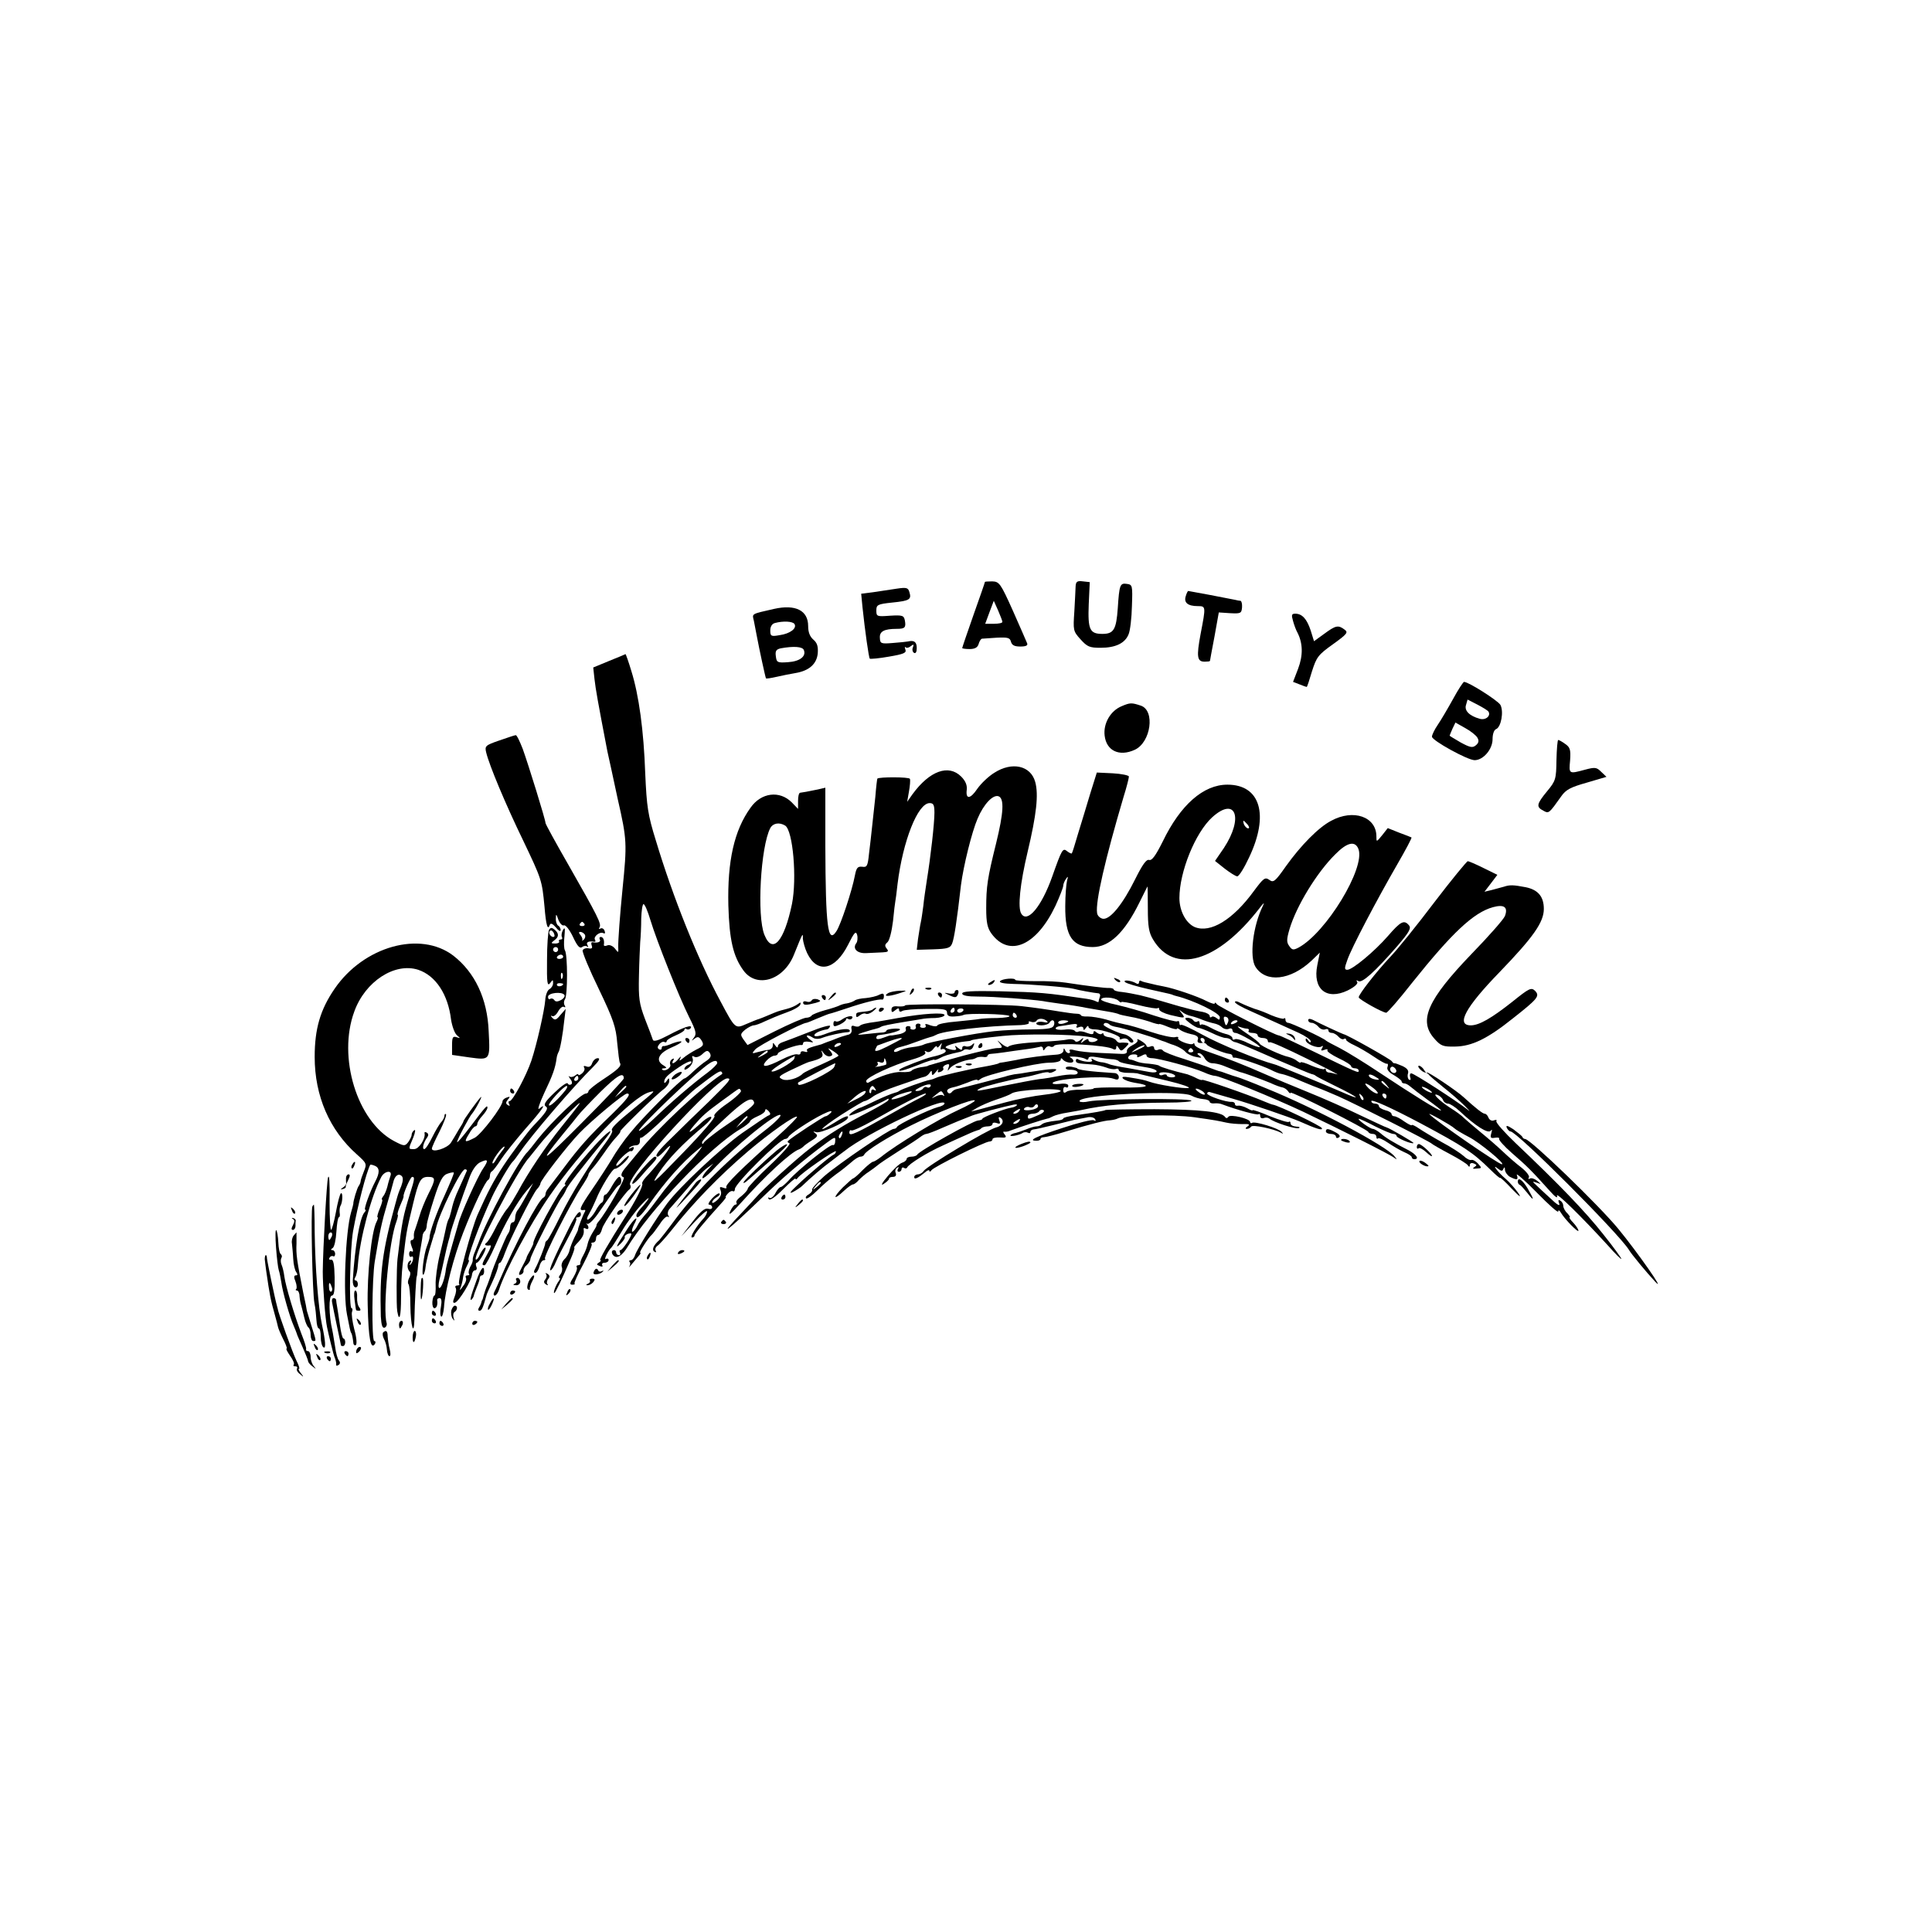 <?xml version="1.0" standalone="no"?>
<!DOCTYPE svg PUBLIC "-//W3C//DTD SVG 20010904//EN"
 "http://www.w3.org/TR/2001/REC-SVG-20010904/DTD/svg10.dtd">
<svg version="1.0" xmlns="http://www.w3.org/2000/svg"
 width="765pt" height="765pt" viewBox="0 0 765 765"
 preserveAspectRatio="xMidYMid meet">
<g transform="translate(0,765) scale(0.1,-0.1)"
fill="#000000" stroke="none">
<path d="M3900 5346 c0 -2 -20 -60 -45 -130 -25 -71 -45 -130 -45 -132 0 -2
13 -4 29 -4 21 0 32 6 36 20 3 11 9 20 13 21 4 0 30 2 59 4 43 2 52 0 56 -16
4 -14 14 -19 37 -19 22 0 31 4 27 13 -2 6 -28 64 -56 128 -49 109 -54 116 -82
117 -16 0 -29 -1 -29 -2z m69 -158 c1 -5 -15 -8 -34 -8 l-34 0 17 46 17 45 17
-38 c9 -21 17 -41 17 -45z"/>
<path d="M4259 5328 c0 -13 -3 -57 -5 -99 -5 -74 -5 -78 24 -110 27 -30 36
-34 80 -34 59 0 97 18 111 54 6 14 12 64 13 111 3 82 2 85 -20 88 -27 4 -30
-3 -36 -96 -6 -85 -16 -102 -61 -102 -50 0 -58 17 -54 117 l4 88 -27 3 c-23 3
-28 -1 -29 -20z"/>
<path d="M3550 5319 c-25 -4 -66 -10 -93 -14 l-47 -6 5 -52 c10 -95 25 -201
29 -205 3 -2 37 1 76 8 59 10 70 15 65 28 -3 9 -3 13 1 9 4 -4 13 -2 21 5 11
8 12 7 8 -5 -4 -8 -2 -18 4 -22 7 -4 11 4 11 19 0 24 -10 32 -35 26 -5 -1 -32
-4 -60 -6 -47 -4 -50 -2 -51 20 -2 26 17 36 67 36 32 0 37 5 32 33 -4 20 -9
22 -59 19 -52 -4 -54 -3 -54 21 0 22 5 25 62 31 69 7 78 12 69 41 -5 18 -11
20 -51 14z"/>
<path d="M4695 5289 c-8 -25 8 -39 48 -39 32 0 32 -1 11 -110 -17 -91 -14
-110 16 -110 11 0 20 1 21 3 0 1 8 45 18 97 l17 95 45 -3 c41 -2 45 -1 47 23
1 14 -2 25 -6 26 -4 0 -14 2 -22 4 -28 6 -182 35 -185 35 -2 0 -7 -10 -10 -21z"/>
<path d="M3065 5239 c-92 -21 -87 -18 -80 -47 3 -15 8 -40 11 -57 10 -54 35
-169 37 -171 1 -2 20 1 42 6 22 5 56 12 75 15 54 9 84 36 88 78 2 27 -2 41
-17 54 -14 12 -21 29 -21 54 0 62 -50 87 -135 68z m81 -60 c10 -17 -17 -38
-59 -44 -34 -6 -37 -4 -37 19 0 15 7 26 18 29 33 9 71 7 78 -4z m37 -103 c10
-25 -16 -45 -63 -48 -42 -3 -45 -1 -48 24 -3 21 2 27 20 31 50 9 86 7 91 -7z"/>
<path d="M5120 5191 c4 -15 12 -37 18 -47 21 -42 22 -89 2 -142 l-20 -52 26
-10 c14 -6 27 -10 28 -10 2 0 11 28 21 62 18 56 24 65 83 107 57 41 61 47 46
58 -25 19 -35 17 -81 -17 l-40 -29 -13 42 c-15 46 -34 67 -61 67 -15 0 -16 -5
-9 -29z"/>
<path d="M2412 5033 l-63 -26 5 -46 c5 -43 13 -88 51 -286 4 -16 22 -101 41
-189 37 -162 37 -176 19 -356 -10 -100 -18 -208 -17 -230 1 -24 1 -24 -13 -6
-8 10 -21 16 -29 13 -9 -4 -15 -3 -15 1 3 18 -2 32 -12 32 -5 0 -7 -4 -4 -10
6 -9 -8 -15 -29 -11 -5 1 -6 -5 -3 -13 4 -10 0 -14 -13 -11 -10 2 -20 -2 -23
-8 -2 -7 26 -75 64 -153 58 -121 68 -151 73 -214 4 -40 8 -76 11 -79 7 -12 -8
-26 -67 -65 -32 -21 -58 -42 -58 -47 0 -5 -5 -9 -10 -9 -19 0 -136 -112 -190
-180 -19 -25 -37 -47 -40 -50 -34 -30 -166 -275 -195 -360 -1 -3 -7 -18 -13
-33 -7 -15 -11 -31 -10 -35 1 -4 -3 -17 -10 -28 -6 -12 -8 -24 -5 -28 3 -3 1
-6 -6 -6 -7 0 -9 -4 -6 -10 3 -5 -1 -20 -11 -32 -14 -20 -16 -20 -9 -3 4 11 8
29 9 40 2 11 8 30 15 43 6 12 10 22 7 22 -10 0 42 142 92 250 18 40 73 133 82
140 4 3 17 21 31 41 42 62 211 259 288 335 23 23 29 34 18 34 -9 0 -18 -9 -22
-19 -4 -13 -12 -18 -22 -14 -10 4 -14 2 -10 -4 4 -6 0 -16 -8 -23 -8 -7 -15
-9 -15 -5 0 4 -6 2 -13 -4 -8 -6 -18 -7 -23 -3 -4 4 -3 0 4 -10 8 -10 9 -19 3
-22 -5 -3 -11 -1 -13 4 -2 6 -25 -10 -52 -36 -37 -35 -45 -48 -35 -55 13 -7 2
-24 -51 -79 -19 -20 -83 -105 -116 -155 -39 -59 -63 -105 -103 -195 -25 -58
-81 -267 -73 -274 3 -3 0 -6 -7 -6 -7 0 -10 -4 -7 -9 4 -5 2 -21 -4 -36 -8
-20 -7 -26 2 -23 16 6 66 88 67 111 1 9 6 17 12 17 6 0 9 7 5 15 -3 8 -2 15 2
15 4 0 15 14 24 30 9 17 14 30 9 30 -4 0 -13 -12 -20 -26 -6 -15 -14 -24 -17
-21 -13 13 166 356 211 403 5 6 23 29 40 50 35 45 172 186 160 164 -5 -8 -37
-49 -71 -91 -64 -79 -133 -182 -174 -259 -14 -25 -31 -53 -39 -63 -16 -19 -32
-46 -58 -97 -10 -19 -22 -38 -28 -42 -10 -7 -1 -12 17 -9 4 0 -1 -15 -12 -34
-22 -40 -24 -45 -11 -45 4 0 23 35 42 78 38 88 87 173 124 217 l26 30 -27 -50
c-15 -27 -31 -54 -36 -59 -4 -6 -8 -18 -8 -28 0 -10 -4 -18 -10 -18 -5 0 -10
-8 -10 -18 0 -10 -4 -22 -9 -28 -7 -8 -60 -136 -66 -159 -1 -5 -8 -23 -14 -40
-7 -16 -14 -37 -16 -45 -2 -8 -4 -16 -5 -17 -2 -2 -3 -6 -4 -10 -1 -5 -5 -14
-9 -20 -5 -8 -4 -13 2 -13 9 0 14 13 27 60 0 3 11 28 24 55 13 28 23 56 23 63
0 6 3 12 7 12 3 0 12 17 19 38 19 53 110 234 127 253 8 8 14 19 14 23 0 12
106 149 154 199 48 50 176 157 189 157 18 0 2 -21 -60 -82 -91 -87 -129 -130
-191 -213 -29 -38 -57 -75 -62 -82 -6 -7 -10 -16 -10 -22 0 -5 -4 -11 -8 -13
-19 -7 -113 -185 -174 -328 -6 -14 -14 -33 -19 -42 -6 -11 -5 -18 0 -18 5 0
13 10 17 23 22 71 123 260 199 370 126 183 326 392 395 412 28 8 28 8 -55 -60
-76 -62 -99 -85 -91 -92 3 -3 -8 -24 -25 -47 -60 -79 -136 -202 -180 -291 -24
-49 -48 -93 -52 -96 -5 -3 -9 -9 -8 -12 0 -9 -27 -77 -39 -99 -7 -12 -7 -18 0
-18 5 0 12 11 16 25 3 14 11 25 17 25 6 0 8 3 5 6 -7 6 101 218 143 282 16 24
29 46 29 51 0 4 8 16 18 27 9 10 29 37 45 60 15 22 36 50 48 62 11 12 18 22
15 22 -7 0 148 151 172 167 12 9 22 23 22 32 0 14 -2 14 -10 1 -5 -8 -10 -10
-10 -5 0 16 12 28 58 59 23 16 45 26 49 23 3 -4 -2 -9 -11 -13 -9 -3 -16 -11
-16 -17 0 -5 9 -2 19 7 11 10 17 25 14 34 -4 10 -3 13 6 8 7 -5 21 0 32 10 17
16 22 16 30 4 6 -11 3 -19 -13 -30 -13 -8 -36 -27 -52 -42 -16 -16 -32 -28
-35 -28 -12 0 -168 -156 -214 -214 -27 -32 -60 -80 -74 -105 -15 -25 -51 -81
-80 -123 -49 -72 -53 -83 -30 -79 5 1 6 -2 3 -7 -7 -11 -28 -66 -27 -70 1 -1
-6 -16 -15 -33 -8 -17 -17 -40 -19 -50 -2 -11 -11 -27 -20 -35 -9 -9 -14 -23
-10 -32 3 -8 0 -21 -6 -28 -6 -8 -8 -14 -4 -14 4 0 3 -6 -2 -12 -12 -16 -24
-48 -18 -48 4 0 29 52 66 138 10 23 16 42 13 42 -3 0 4 10 16 22 19 21 24 33
21 51 -1 5 3 6 9 2 5 -3 10 -2 10 4 0 5 -3 11 -7 14 -5 2 -3 2 4 1 6 -2 28 20
47 49 65 94 71 102 79 105 10 5 9 32 -1 32 -5 0 -17 -16 -28 -35 -10 -19 -22
-35 -26 -35 -5 0 -8 -6 -8 -14 0 -8 -3 -16 -7 -18 -5 -1 -16 -16 -25 -33 -9
-16 -22 -31 -29 -34 -7 -2 -6 6 5 25 9 16 20 40 26 54 18 46 65 123 75 122 12
-1 55 38 55 50 0 5 -11 -4 -25 -19 -13 -15 -25 -23 -25 -17 0 13 49 60 58 56
4 -2 8 2 11 9 2 8 -1 9 -10 4 -8 -5 -11 -4 -6 1 5 5 16 9 25 9 10 0 16 7 16
17 -1 10 2 16 5 13 4 -2 50 37 102 88 52 51 103 99 114 107 79 61 96 72 102
66 3 -3 4 -7 2 -9 -84 -55 -251 -211 -331 -309 -15 -18 -36 -44 -47 -57 -23
-26 -26 -38 -11 -43 8 -3 -71 -142 -100 -175 -6 -7 -9 -14 -8 -15 1 -2 -6 -14
-15 -28 -9 -14 -18 -35 -20 -45 -2 -11 -9 -31 -17 -45 -8 -14 -13 -28 -12 -32
1 -5 -3 -8 -9 -8 -5 0 -8 -4 -5 -8 3 -5 -3 -22 -13 -39 -15 -23 -16 -30 -5
-30 8 0 12 2 9 5 -2 3 13 37 35 77 21 40 36 76 33 79 -4 3 -1 6 5 6 7 0 12 7
12 15 0 8 4 15 9 15 5 0 12 11 15 24 5 22 90 144 109 157 5 4 6 12 2 18 -18
30 340 421 385 421 18 0 10 -10 -72 -91 -46 -44 -111 -107 -145 -141 -57 -54
-74 -78 -58 -78 3 0 17 12 31 28 14 15 21 19 16 9 -8 -18 -59 -81 -95 -119
-10 -11 -16 -22 -14 -25 6 -5 -28 -72 -68 -133 -67 -105 -104 -170 -98 -170 5
0 2 -4 -5 -9 -11 -7 -10 -9 3 -14 9 -4 13 -3 10 3 -3 6 1 10 9 10 9 0 16 5 16
11 0 5 -5 7 -11 4 -10 -7 9 34 22 45 3 3 22 32 42 66 20 34 55 81 78 105 38
41 36 28 -3 -15 -10 -11 -18 -23 -18 -28 0 -19 18 -4 52 45 60 86 131 166 188
212 24 20 24 20 10 0 -8 -11 -28 -34 -45 -51 -49 -50 -88 -96 -119 -139 -16
-22 -34 -45 -40 -52 -25 -28 -34 -40 -45 -62 -7 -12 -15 -20 -18 -18 -2 3 1
15 7 27 23 42 3 29 -27 -18 -44 -68 -49 -79 -26 -57 11 11 19 23 17 26 -2 4 3
9 11 13 8 3 15 3 15 0 0 -12 -35 -64 -43 -64 -4 0 -5 -4 -2 -10 3 -5 1 -10 -4
-10 -6 0 -11 5 -11 10 0 6 -4 10 -8 10 -17 0 -8 -26 9 -27 11 -1 27 13 41 35
91 151 326 397 449 471 21 12 39 27 39 31 0 4 14 13 30 20 17 7 30 17 30 23 0
7 5 6 13 -2 9 -10 9 -15 0 -18 -6 -2 -53 -34 -105 -70 -88 -63 -247 -213 -296
-278 -42 -57 -120 -182 -127 -204 -3 -11 -11 -21 -17 -21 -6 0 -8 -3 -5 -7 4
-3 3 -11 -1 -18 -6 -10 8 7 38 43 6 6 8 12 5 12 -6 0 33 60 45 70 4 3 18 22
32 42 13 21 28 35 33 30 5 -4 5 -1 1 6 -4 6 -1 19 6 26 7 8 38 43 68 78 30 36
66 73 80 83 l25 18 -24 -26 c-14 -15 -22 -29 -19 -32 2 -3 18 10 35 27 88 96
257 233 273 223 6 -3 -22 -31 -61 -61 -137 -106 -264 -231 -352 -348 -33 -45
-63 -83 -66 -86 -24 -21 -31 -39 -20 -46 7 -4 9 -3 5 4 -3 6 0 14 7 19 7 4 31
31 53 58 89 113 193 220 308 318 84 71 184 142 192 135 2 -3 -31 -36 -73 -74
-148 -132 -213 -196 -207 -205 3 -5 -3 -6 -12 -2 -14 5 -16 3 -10 -12 4 -12 0
-24 -14 -37 -11 -10 -20 -14 -20 -9 0 6 8 14 17 20 10 5 15 12 12 15 -3 3 -16
-5 -29 -19 -13 -14 -18 -25 -12 -25 7 0 12 -5 12 -11 0 -6 -8 -8 -17 -5 -13 3
-30 -12 -61 -52 l-44 -57 51 55 c28 30 51 50 51 43 0 -6 -6 -18 -12 -25 -29
-31 -58 -78 -48 -78 5 0 10 3 10 8 0 6 37 51 104 125 14 15 23 27 20 27 -3 0
1 6 8 14 7 8 16 12 21 9 4 -2 7 2 7 9 0 21 178 198 199 198 5 0 11 4 13 8 5
12 87 66 136 90 29 14 40 16 32 6 -7 -7 -16 -14 -21 -14 -7 0 -132 -82 -149
-98 -3 -3 0 -7 6 -9 6 -2 -28 -41 -76 -86 -48 -45 -88 -87 -89 -93 0 -6 -12
-19 -25 -30 -14 -10 -23 -21 -20 -26 3 -4 1 -8 -4 -8 -5 0 -14 -12 -21 -27 -8
-19 5 -8 41 32 98 109 198 202 232 214 6 2 13 7 16 10 3 4 18 15 34 25 23 14
26 20 15 28 -11 8 -10 9 3 5 16 -6 113 37 124 54 9 16 -10 10 -51 -16 -78 -48
-58 -24 25 30 47 30 89 55 93 55 5 0 21 8 35 19 15 10 56 28 92 40 36 12 72
25 80 28 8 3 21 7 29 9 8 1 18 9 22 16 7 10 9 10 9 -1 0 -11 4 -10 16 5 8 10
13 13 9 7 -4 -9 -1 -11 9 -7 9 3 14 10 11 14 -3 4 2 11 11 14 12 5 15 2 10
-11 -5 -16 -5 -16 6 -2 12 14 54 31 83 34 6 0 15 3 20 6 6 4 18 5 28 4 9 -2
17 0 17 4 0 4 6 8 13 8 6 0 30 3 52 6 22 3 60 9 85 12 25 3 51 8 58 10 6 3 12
-1 12 -8 0 -8 3 -8 9 2 5 7 13 11 19 7 6 -3 13 -2 16 3 9 14 209 3 234 -13 7
-4 12 -1 12 6 0 9 3 9 10 -2 8 -13 11 -13 27 3 14 14 15 17 3 18 -8 1 -19 1
-24 0 -5 -1 -12 3 -16 9 -4 6 -17 12 -28 13 -12 1 -22 6 -22 11 0 5 -3 6 -7 3
-3 -4 -12 -2 -20 4 -9 8 -13 8 -13 0 0 -7 -8 -8 -26 -1 -14 6 -29 8 -34 5 -5
-3 -11 -1 -14 3 -3 5 -21 8 -41 5 -19 -2 -35 0 -35 5 0 4 8 8 18 9 9 1 29 4
45 7 18 3 25 1 21 -6 -5 -7 -1 -9 9 -5 10 4 17 1 17 -6 0 -8 4 -6 10 3 5 8 10
10 10 4 0 -5 10 -10 23 -10 33 0 107 -26 101 -35 -3 -5 2 -6 11 -2 10 3 21 0
25 -8 5 -7 12 -10 17 -5 6 6 -20 29 -37 31 -20 3 -80 31 -80 37 0 10 14 10 24
1 3 -4 17 -8 29 -10 22 -3 138 -38 167 -50 8 -3 18 -7 23 -8 4 -2 9 -4 12 -5
3 -1 8 -3 13 -5 22 -6 48 -20 57 -31 6 -7 24 -16 40 -19 23 -5 26 -4 15 4 -10
7 -11 11 -3 11 7 0 17 -9 23 -20 6 -11 19 -20 30 -20 10 0 29 -4 42 -9 29 -12
61 -24 68 -26 19 -4 91 -31 120 -43 19 -9 41 -17 49 -18 8 -2 18 -9 22 -16 5
-7 9 -9 9 -5 0 9 303 -144 308 -155 2 -5 10 -8 18 -8 8 0 14 -5 14 -12 0 -6 3
-9 6 -6 3 4 21 -4 40 -17 19 -13 48 -30 64 -37 17 -7 30 -16 30 -20 0 -5 5 -8
10 -8 21 0 9 18 -22 35 -59 30 -92 50 -112 68 -11 9 -25 17 -30 17 -11 0 -65
39 -55 40 3 0 32 -13 64 -30 32 -16 65 -30 72 -30 7 0 13 -4 13 -8 0 -8 61
-34 67 -28 3 2 -95 59 -107 62 -3 0 -49 22 -102 47 -53 26 -148 68 -210 93
-62 25 -133 55 -158 66 -95 42 -162 68 -252 99 -21 7 -38 17 -38 23 0 5 -3 7
-6 3 -8 -8 -65 13 -59 23 3 4 -3 6 -13 3 -11 -2 -53 7 -95 21 -42 14 -89 28
-104 30 -15 3 -48 11 -73 19 -25 7 -57 12 -72 12 -16 -1 -28 2 -28 5 0 3 -8 6
-17 6 -10 0 -38 4 -63 8 -61 10 -96 15 -155 22 -69 8 -456 10 -461 3 -2 -4
-15 -5 -29 -4 -17 2 -25 -2 -25 -12 0 -13 3 -13 15 -3 11 9 15 9 15 1 0 -7 5
-9 13 -4 6 4 49 8 95 8 69 1 82 -1 82 -15 0 -12 8 -16 28 -15 15 1 32 3 37 6
14 8 174 4 182 -4 3 -4 -18 -7 -48 -8 -30 0 -62 -2 -72 -4 -10 -2 -51 -6 -90
-10 -40 -3 -73 -10 -75 -15 -2 -5 -13 -5 -28 0 -17 7 -23 7 -19 0 3 -6 -1 -10
-10 -10 -9 0 -14 4 -11 8 3 5 -1 9 -8 9 -8 0 -12 -6 -10 -12 3 -6 -2 -12 -10
-12 -8 0 -13 3 -11 7 2 4 -2 7 -9 7 -8 0 -12 -6 -9 -13 3 -7 -8 -15 -26 -19
-17 -3 -32 -6 -33 -5 -2 1 -15 -3 -30 -9 -18 -7 -28 -7 -28 -1 0 6 3 10 8 11
65 7 117 28 64 26 -18 -1 -32 -4 -32 -8 0 -3 -6 -6 -12 -7 -7 0 -35 -3 -63 -6
-43 -5 -46 -4 -20 5 17 5 38 12 48 14 9 2 21 6 25 9 9 5 29 9 107 22 22 3 47
8 55 9 8 2 32 4 53 4 20 1 37 6 37 12 0 11 -87 6 -184 -12 -34 -6 -72 -13 -86
-15 -41 -5 -59 -10 -66 -16 -3 -4 -13 -4 -21 -1 -10 4 -14 0 -11 -13 2 -12 -4
-20 -17 -22 -11 -3 -31 -9 -45 -15 -14 -6 -28 -11 -32 -12 -5 -2 -10 -4 -13
-5 -3 -1 -8 -3 -12 -5 -52 -14 -62 -18 -57 -26 3 -5 -2 -6 -10 -3 -9 3 -16 1
-16 -5 0 -6 -6 -8 -12 -6 -7 3 -35 -6 -62 -20 -62 -32 -87 -34 -61 -5 10 11
24 20 32 20 7 0 13 4 13 8 0 9 78 37 93 34 4 -1 7 2 7 7 0 6 10 8 23 6 21 -4
21 -4 3 10 -21 16 -10 21 13 6 9 -6 24 -6 38 0 24 9 78 21 100 22 7 0 10 4 7
8 -6 10 -56 1 -101 -17 -18 -7 -35 -9 -38 -5 -4 8 22 21 49 25 5 0 11 6 13 13
2 6 -35 -4 -84 -24 -48 -19 -96 -37 -105 -40 -10 -3 -18 -10 -18 -17 0 -6 -5
-4 -10 4 -9 13 -10 13 -10 0 0 -9 -8 -16 -17 -17 -10 -1 -29 -5 -43 -9 -23 -7
-24 -6 -10 10 11 15 187 106 203 106 3 0 22 8 43 17 22 9 44 18 49 19 6 1 37
11 70 22 65 22 125 37 138 34 4 -1 7 5 7 13 0 12 -4 13 -19 6 -10 -6 -34 -11
-52 -13 -19 -1 -39 -5 -45 -10 -6 -4 -19 -9 -30 -11 -10 -1 -23 -5 -29 -8 -5
-3 -31 -12 -58 -19 -26 -7 -50 -17 -53 -21 -3 -5 -13 -9 -22 -9 -9 0 -65 -24
-125 -54 l-107 -54 -16 22 c-13 19 -13 22 7 39 12 9 27 17 34 17 6 0 26 7 44
16 17 8 55 24 83 34 29 10 54 24 57 32 3 10 1 10 -10 2 -8 -6 -27 -15 -44 -19
-38 -10 -34 -9 -70 -24 -16 -7 -34 -14 -40 -16 -5 -1 -27 -10 -48 -19 -46 -20
-45 -22 -104 89 -90 167 -188 411 -256 637 -32 103 -36 133 -42 265 -6 171
-25 310 -55 406 -11 37 -22 67 -23 67 -1 -1 -30 -13 -65 -27z m163 -1025 c25
-83 114 -306 154 -386 27 -54 30 -66 19 -80 -11 -15 -11 -15 2 -5 13 10 18 8
28 -7 10 -17 8 -22 -21 -36 -17 -9 -41 -24 -51 -33 -16 -13 -18 -13 -12 -1 4
9 2 8 -7 -2 -16 -20 -32 -25 -21 -6 5 7 3 8 -5 4 -7 -5 -10 -14 -7 -21 5 -13
-22 -30 -32 -20 -3 3 1 5 9 5 10 1 9 3 -3 11 -34 19 -21 48 28 70 26 11 45 22
42 25 -3 2 -18 -1 -34 -7 -16 -7 -32 -12 -36 -11 -5 1 -8 -3 -8 -9 0 -5 -5 -7
-10 -4 -8 5 -7 11 1 21 6 7 15 11 20 8 5 -3 9 -1 9 4 0 4 16 14 35 22 19 8 35
18 35 22 0 5 4 7 9 3 5 -3 12 -1 16 4 9 16 -26 5 -88 -28 -40 -21 -59 -27 -62
-18 -2 7 -16 44 -31 82 -23 61 -26 82 -24 170 1 55 4 116 5 135 2 19 4 61 4
93 1 31 5 57 9 57 5 0 17 -28 27 -62z m1205 -358 c0 -5 -5 -10 -11 -10 -5 0
-7 5 -4 10 3 6 8 10 11 10 2 0 4 -4 4 -10z m34 -2 c-3 -4 -9 -8 -15 -8 -5 0
-9 4 -9 8 0 5 7 9 15 9 8 0 12 -4 9 -9z m211 -18 c3 -5 1 -10 -4 -10 -6 0 -11
5 -11 10 0 6 2 10 4 10 3 0 8 -4 11 -10z m122 -25 c4 -4 -2 -5 -14 -2 -13 3
-26 1 -29 -4 -3 -5 6 -9 20 -9 14 0 28 5 31 10 10 17 23 11 19 -7 -4 -15 -18
-18 -87 -19 -45 0 -112 -3 -150 -7 -69 -7 -264 -44 -279 -53 -5 -3 -25 -8 -44
-10 -20 -2 -45 -9 -55 -15 -11 -5 -19 -6 -19 -1 0 6 9 12 20 15 11 3 23 6 25
7 3 0 24 8 47 16 24 9 48 17 53 18 6 1 15 5 21 8 25 16 198 36 336 39 21 1 35
5 32 10 -3 5 1 6 9 3 8 -3 18 -1 21 4 7 12 32 10 43 -3z m83 1 c0 -2 -9 -6
-20 -9 -11 -3 -20 -1 -20 4 0 5 9 9 20 9 11 0 20 -2 20 -4z m77 -61 c25 -3 42
-9 39 -13 -11 -11 -36 -11 -36 0 0 6 -7 4 -17 -3 -15 -12 -16 -12 -8 1 7 13 6
13 -7 2 -10 -8 -19 -9 -22 -3 -4 5 -16 8 -29 5 -12 -3 -57 -7 -100 -9 -84 -5
-126 -11 -135 -20 -3 -3 -15 3 -26 12 -20 17 -20 17 -7 1 12 -16 11 -18 -10
-18 -13 0 -73 -14 -134 -30 -60 -17 -117 -32 -125 -35 -8 -2 -15 -4 -15 -5 0
-1 -13 -4 -30 -6 -16 -3 -32 -9 -35 -13 -3 -5 -21 -7 -40 -6 -29 3 -90 -17
-132 -42 -5 -2 -8 1 -8 7 0 14 108 64 183 85 35 10 55 21 51 27 -5 7 -2 8 5 4
7 -5 18 0 26 10 8 11 15 15 15 9 0 -5 5 -3 11 5 9 13 10 12 5 -3 -3 -10 -2
-15 3 -12 5 3 12 1 15 -4 5 -8 -13 -17 -54 -26 -27 -6 -120 -42 -127 -49 -12
-12 14 -6 75 18 34 14 62 22 62 20 0 -3 9 0 21 6 18 10 35 15 76 24 7 1 15 5
19 8 3 4 12 4 19 2 7 -3 16 3 19 13 6 14 4 15 -5 6 -6 -6 -18 -9 -25 -6 -8 3
-14 0 -14 -7 0 -9 -4 -9 -17 1 -11 10 -14 10 -9 1 5 -8 1 -11 -13 -9 -11 2
-23 6 -26 9 -7 6 38 20 75 24 14 1 25 3 25 4 0 3 47 10 125 18 84 9 270 7 337
-3z m-738 -9 c-2 -2 -27 -15 -56 -30 -38 -19 -51 -22 -47 -11 4 8 7 15 8 15 0
0 19 7 41 15 39 14 62 19 54 11z m-239 -20 c0 -2 -7 -7 -16 -10 -8 -3 -12 -2
-9 4 6 10 25 14 25 6z m-10 -46 c0 -3 -31 -18 -68 -35 -37 -16 -69 -32 -72
-35 -19 -20 -62 -32 -81 -24 -20 9 -17 13 35 38 31 15 62 29 69 31 47 12 58
19 53 34 -6 15 -5 15 6 0 7 -9 19 -14 26 -11 10 3 10 7 0 20 -12 14 -11 14 10
1 12 -8 22 -16 22 -19z m1404 22 c3 -5 -1 -9 -9 -9 -8 0 -12 4 -9 9 3 4 7 8 9
8 2 0 6 -4 9 -8z m-1684 -7 c0 -2 -10 -9 -22 -15 -22 -11 -22 -10 -4 4 21 17
26 19 26 11z m105 -27 c-7 -16 -82 -58 -90 -50 -4 4 52 41 92 61 1 1 0 -5 -2
-11z m364 -23 c-2 -2 -15 -5 -29 -8 -14 -2 -19 -2 -12 0 7 3 10 9 7 14 -3 5 1
6 9 3 10 -4 16 -1 17 7 0 11 2 11 6 1 3 -7 3 -15 2 -17z m-669 6 c0 -5 -17
-22 -38 -38 -56 -41 -148 -120 -214 -184 -32 -30 -58 -51 -58 -46 0 15 232
237 280 267 19 12 30 12 30 1z m463 -16 c-6 -17 -132 -79 -141 -70 -3 3 -3 7
-1 9 5 4 142 76 146 76 1 0 0 -7 -4 -15z m-833 -45 c0 -5 -75 -85 -167 -177
-157 -158 -176 -169 -75 -45 24 29 51 62 60 74 9 12 50 55 90 95 66 65 92 80
92 53z m-180 0 c0 -5 -5 -10 -11 -10 -5 0 -7 5 -4 10 3 6 8 10 11 10 2 0 4 -4
4 -10z m-51 -47 c-28 -35 -60 -65 -65 -60 -7 6 58 77 70 77 4 0 2 -8 -5 -17z
m241 14 c0 -2 -10 -12 -22 -23 l-23 -19 19 23 c18 21 26 27 26 19z m986 -9 c4
-7 3 -8 -4 -4 -7 4 -12 2 -12 -5 0 -7 -3 -10 -6 -6 -6 5 3 27 11 27 2 0 7 -5
11 -12z m-532 -7 c3 -4 -22 -28 -55 -51 -34 -23 -56 -46 -50 -49 6 -4 -49 -68
-125 -146 -120 -124 -130 -133 -95 -79 37 56 95 116 180 187 18 15 31 31 27
34 -3 4 -19 -5 -34 -18 -52 -48 -67 -54 -33 -14 32 37 45 49 112 98 13 9 33
24 44 32 24 17 23 17 29 6z m491 -10 c-3 -6 -20 -17 -38 -25 l-32 -16 28 25
c28 24 54 34 42 16z m-439 -36 c3 -10 -22 -30 -136 -108 -30 -22 -58 -44 -62
-50 -6 -9 -8 -9 -8 0 0 6 39 48 88 92 80 75 111 92 118 66z m-26 -58 c0 -2
-10 -12 -22 -23 l-23 -19 19 23 c18 21 26 27 26 19z"/>
<path d="M2715 3530 c3 -5 8 -10 11 -10 2 0 4 5 4 10 0 6 -5 10 -11 10 -5 0
-7 -4 -4 -10z"/>
<path d="M3875 3510 c-3 -5 -1 -10 4 -10 6 0 11 5 11 10 0 6 -2 10 -4 10 -3 0
-8 -4 -11 -10z"/>
<path d="M5754 4883 c-21 -38 -48 -84 -61 -103 -13 -19 -23 -40 -23 -47 0 -15
141 -93 169 -93 34 0 71 43 71 83 0 21 6 37 14 40 20 8 31 70 17 96 -10 17
-126 91 -144 91 -3 0 -23 -30 -43 -67z m140 -51 c10 -17 -12 -35 -35 -28 -40
11 -62 32 -54 55 l6 21 39 -20 c21 -11 41 -23 44 -28z m-44 -103 c7 -12 5 -21
-6 -30 -13 -11 -23 -9 -60 11 -24 14 -44 26 -44 27 0 1 5 13 11 27 l12 25 39
-22 c22 -12 43 -29 48 -38z"/>
<path d="M4442 4854 c-45 -18 -74 -69 -68 -117 7 -60 58 -84 119 -56 64 29 82
156 24 175 -36 12 -42 12 -75 -2z"/>
<path d="M1977 4718 c-55 -19 -58 -22 -52 -47 12 -51 78 -208 145 -346 75
-157 76 -160 86 -265 6 -75 13 -96 21 -72 3 8 11 5 24 -10 10 -13 18 -18 19
-11 0 6 -4 15 -10 18 -5 3 -10 16 -9 28 0 20 2 19 10 -5 6 -15 16 -25 22 -22
7 2 22 -17 36 -46 17 -37 27 -47 36 -40 6 5 16 6 20 2 5 -4 5 -1 1 6 -7 11 5
17 27 13 5 -1 6 3 3 8 -8 12 20 34 33 26 7 -3 8 0 5 9 -3 9 -11 13 -17 9 -6
-3 -7 -1 -3 5 8 14 -6 42 -123 247 -50 87 -91 162 -91 166 0 13 -68 232 -90
293 -12 31 -24 56 -28 55 -4 0 -33 -10 -65 -21z m337 -726 c3 -5 -1 -9 -9 -9
-8 0 -12 4 -9 9 3 4 7 8 9 8 2 0 6 -4 9 -8z m2 -43 c3 -6 1 -15 -5 -20 -6 -5
-9 -6 -6 -3 3 4 0 13 -6 21 -8 9 -8 13 -1 13 6 0 14 -5 18 -11z"/>
<path d="M6163 4640 c-1 -75 -3 -82 -37 -123 -42 -51 -44 -62 -15 -77 22 -12
22 -12 71 57 18 26 37 36 101 54 l78 23 -21 20 c-18 18 -24 19 -65 8 -63 -17
-63 -17 -58 37 3 42 0 52 -19 65 -12 9 -25 16 -28 16 -3 0 -6 -36 -7 -80z"/>
<path d="M3937 4590 c-23 -14 -53 -43 -67 -63 -28 -42 -47 -43 -42 -4 2 18 -5
35 -22 52 -50 50 -125 23 -193 -70 l-21 -30 7 40 c4 22 6 45 4 51 -3 8 -122 8
-129 1 -1 -1 -5 -33 -8 -72 -4 -38 -10 -92 -13 -120 -3 -27 -8 -75 -12 -105
-5 -49 -8 -55 -27 -52 -18 2 -23 -4 -29 -35 -11 -59 -56 -195 -73 -220 -34
-53 -43 16 -44 340 l0 228 -30 -7 c-38 -8 -61 -12 -70 -13 -5 -1 -8 -15 -8
-32 l0 -32 -25 26 c-48 48 -121 39 -163 -21 -65 -90 -92 -211 -88 -387 4 -137
19 -202 60 -258 52 -71 158 -39 199 61 38 94 36 89 36 65 1 -12 8 -38 17 -57
40 -83 111 -68 162 33 25 50 31 56 36 39 3 -12 1 -27 -3 -32 -17 -22 3 -42 39
-40 19 1 48 2 64 3 23 1 26 4 17 15 -8 10 -8 16 3 25 8 7 17 43 22 84 4 40 8
74 9 77 1 3 5 34 9 70 21 170 80 320 127 320 15 0 19 -7 19 -38 0 -42 -15
-175 -30 -267 -5 -33 -12 -79 -14 -102 -3 -22 -7 -52 -10 -65 -3 -12 -7 -42
-11 -66 l-5 -43 66 2 c56 2 67 5 74 23 8 19 19 90 35 231 10 77 43 211 66 264
24 57 61 96 83 88 23 -9 20 -65 -10 -187 -34 -137 -39 -170 -39 -257 0 -57 5
-78 21 -100 70 -95 178 -48 253 110 17 37 31 73 31 80 0 6 5 19 11 27 8 12 9
10 4 -7 -3 -13 -7 -58 -7 -101 -1 -119 28 -162 109 -162 66 0 126 57 185 177
17 34 31 63 32 63 0 0 1 -39 1 -88 0 -69 4 -94 20 -121 84 -142 257 -91 423
124 17 22 20 24 12 7 -39 -79 -53 -201 -29 -240 41 -65 139 -54 222 24 l33 32
-10 -50 c-19 -94 36 -140 120 -100 28 14 42 27 38 34 -5 7 -3 8 5 3 15 -8 64
36 153 138 47 55 57 71 47 83 -19 23 -33 16 -83 -42 -54 -62 -141 -134 -161
-134 -12 0 -12 6 0 39 16 47 116 237 198 379 33 57 58 104 56 106 -2 1 -24 10
-49 19 l-45 18 -22 -28 c-23 -28 -23 -28 -23 -5 0 78 -91 110 -179 62 -50 -26
-120 -97 -180 -181 -42 -60 -49 -65 -65 -53 -17 12 -23 7 -61 -44 -83 -114
-172 -168 -234 -143 -35 15 -61 64 -61 115 0 104 63 259 130 320 93 84 125 -2
46 -122 l-35 -51 39 -31 c21 -16 43 -30 49 -30 7 0 28 34 47 75 80 168 45 288
-86 288 -95 0 -186 -80 -256 -225 -28 -56 -43 -77 -54 -73 -11 3 -26 -18 -55
-76 -49 -99 -99 -161 -128 -157 -11 2 -22 12 -23 23 -7 44 32 213 105 460 12
38 21 74 21 80 0 5 -29 11 -64 13 l-63 3 -26 -83 c-14 -46 -35 -117 -48 -158
-12 -41 -23 -77 -25 -79 -2 -2 -10 2 -18 8 -18 15 -21 9 -60 -101 -42 -118
-98 -185 -122 -146 -15 23 -5 119 25 245 35 147 44 227 30 277 -18 65 -92 81
-162 36z m1003 -205 c7 -9 8 -15 2 -15 -5 0 -12 7 -16 15 -3 8 -4 15 -2 15 2
0 9 -7 16 -15z m-1831 -4 c31 -20 47 -209 27 -310 -31 -149 -77 -202 -109
-123 -31 75 -15 350 23 423 11 20 36 24 59 10z m2270 -93 c28 -75 -128 -331
-237 -390 -21 -11 -26 -10 -37 6 -11 15 -11 26 1 67 27 91 108 224 181 296 47
48 79 55 92 21z"/>
<path d="M5680 4078 c-68 -90 -147 -188 -176 -218 -56 -60 -124 -147 -124
-159 0 -8 95 -61 109 -61 5 0 51 53 102 118 159 199 244 279 321 300 44 12 60
0 47 -35 -5 -13 -64 -80 -132 -150 -175 -182 -211 -264 -148 -335 26 -30 35
-33 83 -32 66 1 128 31 229 112 99 78 107 88 87 109 -15 14 -23 10 -89 -43
-82 -65 -132 -94 -165 -94 -60 0 -22 71 114 211 133 138 175 197 175 250 0 49
-23 76 -72 86 -48 9 -62 10 -86 2 -11 -3 -33 -9 -48 -13 l-29 -7 26 34 25 33
-55 27 c-30 15 -58 27 -62 27 -4 0 -64 -73 -132 -162z"/>
<path d="M2174 3968 c-4 -7 -8 -61 -8 -120 -1 -89 1 -105 12 -91 11 15 12 15
12 0 0 -9 -7 -20 -15 -24 -8 -5 -15 -24 -16 -43 -3 -40 -33 -174 -55 -240 -20
-59 -74 -160 -86 -160 -5 0 -6 -5 -2 -12 4 -7 3 -8 -5 -4 -9 6 -9 11 0 22 10
12 9 13 -5 8 -9 -3 -16 -10 -16 -14 0 -21 -84 -131 -110 -145 -41 -21 -44 -19
-23 15 9 17 21 30 25 30 4 0 8 5 8 10 0 6 9 20 20 32 11 12 20 26 20 32 0 13
-7 5 -69 -77 -28 -37 -51 -64 -51 -59 0 10 50 103 59 112 3 3 15 21 25 40 10
19 15 31 9 25 -15 -16 -68 -90 -68 -95 0 -3 -8 -17 -18 -32 -9 -16 -23 -39
-31 -52 -14 -23 -76 -42 -76 -24 0 5 14 36 31 69 17 34 28 64 25 67 -3 3 -6 0
-6 -6 0 -6 -6 -17 -12 -24 -7 -7 -23 -34 -36 -60 -13 -27 -27 -48 -32 -48 -10
0 -3 27 12 47 5 7 5 14 -2 18 -6 4 -10 3 -9 -2 5 -21 -22 -63 -41 -63 -24 0
-24 -2 -4 45 8 20 10 34 5 30 -6 -3 -11 -12 -11 -18 0 -7 -7 -20 -14 -30 -13
-16 -16 -16 -56 5 -146 78 -224 332 -157 513 43 119 160 195 253 165 69 -23
118 -97 130 -197 4 -26 14 -54 23 -62 15 -13 15 -13 -1 -8 -15 5 -18 0 -18
-32 l0 -38 69 -10 c82 -11 82 -12 76 103 -5 130 -55 234 -140 300 -131 100
-355 37 -470 -131 -57 -83 -79 -159 -79 -270 0 -155 59 -290 167 -386 39 -35
40 -37 28 -67 -7 -17 -13 -35 -13 -39 0 -4 -3 -12 -7 -18 -7 -8 -23 -62 -22
-72 0 -2 -4 -17 -9 -34 -22 -76 -32 -325 -16 -404 9 -48 14 -70 16 -72 4 -4 7
-22 9 -39 0 -8 5 -13 10 -10 5 4 3 30 -6 62 -8 31 -12 63 -9 70 3 8 2 14 -2
14 -11 0 -6 235 6 305 18 100 52 232 68 263 1 1 9 0 18 -4 20 -8 20 -28 2 -62
-21 -40 -47 -112 -40 -112 4 0 2 -6 -4 -12 -18 -23 -37 -137 -45 -267 -1 -13
3 -26 9 -28 6 -2 11 3 11 12 0 8 -4 15 -9 15 -5 0 -6 6 -1 13 4 6 9 28 10 47
8 107 53 275 93 350 13 24 45 28 36 4 -3 -9 -9 -28 -12 -42 -4 -15 -11 -33
-17 -39 -5 -7 -7 -13 -4 -13 3 0 -1 -16 -9 -35 -8 -19 -12 -35 -9 -35 3 0 1
-8 -4 -18 -20 -38 -38 -208 -35 -330 3 -133 12 -179 29 -153 3 6 2 11 -3 11
-11 0 -9 248 2 315 20 120 27 154 51 235 9 30 19 65 22 78 6 27 21 38 34 25 6
-6 5 -20 -2 -39 -12 -29 -13 -32 -23 -69 -52 -187 -63 -272 -58 -448 2 -34 6
-47 15 -44 6 2 10 11 8 18 -16 54 10 329 39 403 5 15 7 26 5 26 -3 0 1 16 9
35 9 20 15 36 14 38 -3 7 27 77 34 77 11 0 10 -8 -8 -65 -28 -91 -32 -109 -50
-260 -4 -35 -5 -183 -1 -207 8 -46 15 -21 15 54 0 46 3 103 6 128 15 131 13
125 42 245 22 91 30 105 59 105 31 0 31 -9 1 -68 -13 -26 -29 -65 -35 -87 -7
-22 -15 -47 -18 -55 -4 -8 -5 -21 -4 -27 1 -7 -3 -13 -8 -13 -7 0 -7 -9 -1
-26 7 -16 7 -23 0 -19 -6 3 -10 -1 -10 -10 0 -9 4 -14 9 -11 11 7 8 -21 -4
-31 -4 -4 -5 -2 0 6 5 9 4 12 -3 8 -11 -7 -11 -32 1 -43 3 -4 2 -14 -3 -24 -5
-10 -6 -20 -3 -24 4 -4 8 -42 8 -86 1 -80 14 -126 16 -54 1 68 7 169 9 169 1
0 3 14 4 30 1 17 6 53 11 80 5 28 9 53 9 57 1 3 4 10 9 14 4 4 7 15 7 24 0 8
13 56 29 105 22 69 34 91 51 97 13 5 25 7 27 5 2 -2 -15 -42 -36 -89 -34 -73
-61 -150 -60 -168 0 -3 -4 -18 -10 -33 -13 -32 -24 -123 -14 -114 3 4 7 17 8
29 1 13 8 43 15 68 8 25 14 48 16 53 1 4 2 8 3 10 2 1 4 11 7 22 11 56 99 235
115 235 6 0 9 -3 7 -7 -5 -12 -26 -59 -40 -90 -12 -30 -14 -37 -22 -71 -3 -12
-7 -26 -10 -30 -3 -5 -8 -22 -11 -38 -3 -16 -14 -63 -24 -104 -10 -41 -17 -94
-16 -117 1 -24 -1 -43 -5 -43 -3 0 -7 -11 -8 -25 -1 -14 3 -25 8 -25 9 0 14
14 11 33 0 4 4 7 10 7 7 0 9 -12 5 -34 -4 -19 -3 -37 1 -39 4 -3 9 14 11 36 4
66 38 199 76 296 40 103 88 204 99 209 4 2 7 10 7 17 0 7 3 15 8 17 4 2 20 22
35 46 15 23 59 78 97 122 66 74 89 108 55 80 -8 -7 1 21 20 62 33 69 44 99 49
138 1 9 5 20 8 25 6 11 16 64 23 130 l5 40 -21 -24 c-16 -20 -22 -22 -32 -11
-7 7 -7 10 -1 7 6 -4 17 5 24 18 7 13 18 22 23 18 6 -3 7 -1 3 6 -4 6 -4 17 1
24 11 14 11 177 0 194 -4 6 -5 31 -2 55 3 33 2 39 -6 25 -5 -9 -7 -22 -4 -27
3 -6 1 -10 -5 -10 -6 0 -9 -4 -6 -8 2 -4 -4 -8 -15 -8 -18 0 -18 2 -5 12 20
14 20 28 2 43 -11 9 -16 9 -22 -1z m21 -26 c-8 -8 -25 10 -19 20 4 6 9 5 15
-3 4 -7 6 -15 4 -17z m15 -52 c0 -5 -4 -10 -10 -10 -5 0 -10 5 -10 10 0 6 5
10 10 10 6 0 10 -4 10 -10z m20 -28 c0 -5 -7 -9 -15 -9 -8 0 -12 4 -9 9 3 4 9
8 15 8 5 0 9 -4 9 -8z m-3 -84 c-3 -8 -6 -5 -6 6 -1 11 2 17 5 13 3 -3 4 -12
1 -19z m3 -24 c0 -8 -19 -13 -24 -6 -3 5 1 9 9 9 8 0 15 -2 15 -3z m5 -44 c3
-5 -3 -14 -14 -20 -13 -7 -22 -7 -26 0 -4 6 -11 8 -16 5 -5 -4 -9 0 -9 8 0 16
56 22 65 7z m-247 -617 c-8 -10 -20 -27 -26 -38 -6 -11 -12 -15 -12 -9 0 12
38 64 47 64 3 0 -1 -8 -9 -17z m-75 -70 c-22 -32 -91 -185 -98 -218 -2 -5 -12
-43 -24 -83 -12 -41 -23 -83 -25 -95 -4 -38 -18 -77 -26 -77 -5 0 -4 15 0 33
5 17 13 55 19 82 6 28 13 58 16 68 3 9 7 25 9 35 4 19 45 140 74 217 11 31 27
54 42 62 33 16 36 10 13 -24z"/>
<path d="M3960 3765 c-5 -6 14 -10 53 -11 70 -1 214 -13 237 -19 22 -6 83 -17
98 -18 7 0 10 -7 7 -14 -3 -8 -5 -17 -5 -19 0 -3 -4 -2 -10 1 -5 3 -22 8 -37
10 -161 24 -186 26 -345 30 -110 2 -148 0 -148 -9 0 -8 21 -12 63 -12 63 0
211 -11 257 -18 14 -3 47 -7 73 -11 26 -3 71 -10 100 -16 29 -5 68 -12 87 -15
19 -3 38 -8 41 -10 4 -2 23 -6 44 -10 20 -3 54 -12 76 -19 21 -8 39 -12 39
-10 0 2 16 -3 35 -11 19 -8 35 -11 35 -8 0 4 6 2 13 -4 6 -5 26 -13 44 -17 22
-4 30 -11 26 -21 -4 -12 2 -16 23 -13 4 0 10 -3 13 -8 7 -9 69 -34 89 -36 6 0
12 -4 12 -9 0 -4 3 -7 8 -6 9 3 109 -31 144 -48 15 -8 35 -16 45 -17 10 -2 29
-9 43 -14 14 -6 49 -21 79 -33 30 -11 75 -30 100 -41 68 -30 365 -180 371
-188 3 -3 34 -21 70 -40 36 -19 68 -39 72 -45 5 -8 8 -7 8 1 0 7 7 10 16 6 12
-5 13 -7 2 -14 -9 -6 -6 -8 9 -6 21 1 21 2 6 19 -9 10 -21 17 -27 15 -6 -2
-20 5 -31 16 -11 10 -49 35 -85 54 -36 20 -77 45 -92 55 -16 11 -28 16 -28 13
0 -3 -13 3 -29 14 -16 12 -34 21 -40 21 -6 0 -11 4 -11 9 0 5 -11 12 -25 15
-14 4 -25 11 -25 16 0 6 -7 10 -15 10 -8 0 -15 4 -15 10 0 9 78 -26 195 -88
170 -91 206 -114 276 -183 21 -21 39 -36 39 -33 0 3 21 -16 46 -43 32 -33 40
-38 25 -16 -12 17 -34 42 -49 55 -31 26 -59 64 -30 40 13 -10 17 -10 21 0 4 8
6 7 6 -4 1 -10 10 -22 20 -28 28 -14 34 -13 27 8 -4 9 32 -22 79 -70 47 -48
85 -82 85 -75 0 7 5 5 10 -4 15 -26 70 -82 70 -72 0 5 -9 19 -20 31 -12 12
-18 22 -15 22 4 0 -1 7 -9 16 -9 8 -16 22 -16 29 0 8 -5 17 -12 21 -8 5 -9 1
-4 -12 4 -12 -9 -4 -35 21 -24 22 -50 46 -58 54 -14 13 -14 14 4 8 19 -7 19
-7 1 8 -10 8 -23 12 -29 8 -6 -3 -7 -1 -3 5 3 6 -10 23 -30 39 -20 15 -53 44
-73 63 -20 19 -59 53 -86 75 -27 22 -57 48 -67 57 -9 10 -34 28 -55 41 -44 28
-77 62 -50 51 8 -3 18 -12 21 -20 3 -8 12 -14 20 -14 7 0 28 -13 46 -30 63
-59 113 -91 123 -77 5 7 6 4 2 -10 -5 -18 -3 -21 15 -18 11 2 18 0 16 -4 -3
-4 20 -30 51 -57 57 -49 80 -72 149 -149 22 -25 33 -32 29 -20 -6 19 96 -81
203 -198 28 -32 52 -55 52 -52 0 4 -32 48 -72 98 -70 89 -175 198 -346 360
-45 43 -80 82 -77 88 3 5 -1 6 -9 3 -9 -4 -18 1 -22 10 -3 9 -10 16 -15 16 -8
0 -37 23 -83 65 -29 27 -146 105 -146 98 0 -4 -5 0 -11 10 -5 9 -15 17 -20 17
-12 0 12 -26 25 -27 5 -1 12 -5 15 -10 3 -4 29 -26 56 -48 28 -22 66 -55 85
-74 19 -19 24 -26 10 -14 -43 34 -211 143 -222 143 -5 0 -7 -7 -4 -16 3 -9 2
-12 -5 -9 -5 4 -7 15 -4 24 4 12 -3 21 -22 30 -16 7 -30 12 -32 11 -2 -1 -7 3
-10 8 -5 8 -179 106 -191 107 -5 1 -94 42 -122 57 -12 5 -18 5 -18 -2 0 -5 6
-10 14 -10 7 0 19 -7 26 -15 7 -9 19 -14 27 -11 7 3 13 1 13 -4 0 -6 6 -10 14
-10 7 0 19 -7 26 -15 7 -8 16 -12 21 -9 5 3 9 2 9 -3 0 -4 15 -14 33 -22 17
-8 52 -28 77 -45 25 -17 48 -30 52 -28 4 1 5 -5 2 -13 -4 -9 5 -21 25 -32 17
-10 31 -21 31 -25 0 -5 5 -8 11 -8 6 0 16 -6 23 -12 8 -7 39 -31 69 -53 31
-22 55 -41 53 -42 -4 -5 -110 61 -241 148 -61 41 -133 85 -160 99 -28 14 -52
27 -55 30 -10 10 -138 70 -149 70 -6 0 -11 5 -11 12 0 6 -3 9 -6 5 -3 -3 -26
3 -50 13 -24 11 -48 20 -52 21 -13 3 -53 19 -73 29 -10 6 -19 7 -19 2 0 -5 28
-21 63 -36 34 -15 80 -36 102 -46 22 -10 61 -28 88 -40 26 -12 47 -27 47 -33
0 -7 -5 -5 -10 3 -7 10 -10 11 -10 2 0 -15 47 -35 62 -26 7 5 8 2 3 -6 -6 -10
-4 -12 9 -7 9 4 15 3 12 -2 -3 -4 17 -18 44 -31 28 -13 50 -27 50 -32 0 -4 7
-8 15 -8 8 0 15 -4 15 -10 0 -10 -3 -9 -182 78 -70 34 -130 62 -134 62 -14 0
-239 114 -246 124 -4 6 -8 8 -8 3 0 -4 -14 0 -32 9 -34 18 -127 50 -170 58
-16 3 -40 8 -55 12 -15 3 -30 7 -35 10 -4 3 -8 0 -8 -6 0 -6 -5 -8 -12 -3 -19
11 -54 15 -43 4 6 -5 46 -17 90 -27 95 -21 94 -21 100 -24 3 -1 8 -3 13 -4 66
-16 172 -67 172 -84 0 -11 -3 -12 -13 -3 -8 6 -17 8 -20 4 -4 -3 -7 -2 -7 4 0
6 -12 13 -27 16 -24 4 -48 10 -88 21 -5 1 -30 9 -55 16 -25 7 -49 14 -55 16
-5 1 -28 7 -50 13 -22 5 -55 11 -72 13 -18 1 -33 6 -33 10 0 3 -8 6 -17 6 -17
-1 -80 7 -173 21 -25 4 -80 7 -122 6 -43 0 -78 2 -78 5 0 9 -52 5 -60 -5z
m468 -77 c7 -7 12 -9 12 -6 0 3 31 -2 69 -12 39 -10 72 -15 75 -12 4 3 6 1 6
-5 0 -6 20 -16 44 -22 59 -14 61 -14 45 7 -12 15 -12 16 2 5 8 -7 24 -14 35
-16 10 -2 31 -9 45 -15 15 -6 35 -12 45 -14 11 -2 25 -8 32 -15 7 -7 19 -10
27 -7 8 4 15 1 15 -5 0 -6 5 -11 12 -11 14 0 101 -50 96 -56 -3 -2 -23 5 -47
16 -23 12 -46 18 -51 15 -6 -3 -10 -2 -10 4 0 6 -12 14 -27 17 -16 4 -42 15
-60 25 -17 10 -34 15 -37 12 -3 -4 -6 -1 -6 6 0 7 -4 10 -9 6 -5 -3 -12 -1
-16 5 -3 5 -14 10 -23 10 -13 0 -12 -5 8 -20 14 -11 30 -20 36 -20 5 0 29 -9
52 -20 22 -11 47 -20 55 -20 7 0 17 -3 21 -7 4 -5 11 -8 14 -9 10 -1 34 -11
171 -71 68 -29 129 -55 135 -56 6 -1 13 -4 16 -7 3 -3 40 -22 83 -43 90 -44
103 -58 20 -21 -32 14 -94 40 -138 58 -113 46 -119 49 -130 52 -64 17 -217 80
-282 116 -45 25 -84 43 -87 40 -3 -3 -6 0 -6 7 0 7 -4 10 -8 7 -4 -3 -46 8
-93 23 -46 16 -112 34 -146 42 -35 7 -63 17 -63 21 0 13 55 9 68 -4z m435 -84
c-7 -19 -10 -18 -16 5 -3 13 -1 18 9 14 7 -2 10 -11 7 -19z m37 2 c0 -2 -7 -7
-16 -10 -8 -3 -12 -2 -9 4 6 10 25 14 25 6z m37 -29 c7 0 10 -4 7 -9 -3 -4 4
-8 15 -8 12 0 21 -4 21 -10 0 -5 9 -10 20 -10 11 0 20 -5 20 -11 0 -5 3 -8 8
-6 4 3 70 -27 147 -65 77 -38 131 -66 120 -62 -11 3 -26 7 -32 7 -7 0 -13 5
-13 10 0 6 -3 8 -6 4 -3 -3 -26 3 -50 13 -24 11 -44 17 -44 13 0 -3 -6 0 -14
6 -8 7 -23 13 -34 16 -27 5 -109 43 -114 52 -1 5 -25 23 -53 42 -27 18 -41 30
-30 26 11 -4 25 -8 32 -8z m-167 -47 c0 -5 -2 -10 -4 -10 -3 0 -8 5 -11 10 -3
6 -1 10 4 10 6 0 11 -4 11 -10z m757 -126 c-9 -9 -28 6 -21 18 4 6 10 6 17 -1
6 -6 8 -13 4 -17z m-67 -28 c0 -2 -9 -2 -20 1 -11 3 -20 9 -20 15 0 5 9 4 20
-2 11 -6 20 -12 20 -14z m31 -23 c13 -16 12 -17 -3 -4 -10 7 -18 15 -18 17 0
8 8 3 21 -13z m-51 -13 c14 -11 19 -20 13 -20 -7 0 -22 9 -33 20 -26 26 -13
26 20 0z m230 -16 c0 -2 -9 0 -20 6 -11 6 -20 13 -20 16 0 2 9 0 20 -6 11 -6
20 -13 20 -16z m-272 -29 c-3 -3 -9 2 -12 12 -6 14 -5 15 5 6 7 -7 10 -15 7
-18z m92 15 c0 -5 -2 -10 -4 -10 -3 0 -8 5 -11 10 -3 6 -1 10 4 10 6 0 11 -4
11 -10z m268 -127 c6 -6 33 -22 58 -35 42 -21 147 -108 131 -108 -14 0 -264
173 -287 198 -9 10 85 -43 98 -55z"/>
<path d="M4417 3769 c7 -7 15 -10 18 -7 3 3 -2 9 -12 12 -14 6 -15 5 -6 -5z"/>
<path d="M3920 3760 c-9 -6 -10 -10 -3 -10 6 0 15 5 18 10 8 12 4 12 -15 0z"/>
<path d="M3606 3723 c-6 -14 -5 -15 5 -6 7 7 10 15 7 18 -3 3 -9 -2 -12 -12z"/>
<path d="M3668 3733 c7 -3 16 -2 19 1 4 3 -2 6 -13 5 -11 0 -14 -3 -6 -6z"/>
<path d="M3517 3718 c-22 -14 -2 -15 38 -3 40 13 40 13 7 12 -18 -1 -38 -5
-45 -9z"/>
<path d="M3780 3721 c0 -5 -10 -7 -22 -5 -21 4 -22 4 -3 -5 28 -13 32 -13 39
4 3 8 1 15 -4 15 -6 0 -10 -4 -10 -9z"/>
<path d="M3289 3703 c-13 -16 -12 -17 4 -4 9 7 17 15 17 17 0 8 -8 3 -21 -13z"/>
<path d="M3715 3710 c3 -5 8 -10 11 -10 2 0 4 5 4 10 0 6 -5 10 -11 10 -5 0
-7 -4 -4 -10z"/>
<path d="M3255 3700 c3 -5 8 -10 11 -10 2 0 4 5 4 10 0 6 -5 10 -11 10 -5 0
-7 -4 -4 -10z"/>
<path d="M3214 3689 c-3 -6 -12 -8 -20 -5 -8 3 -14 1 -14 -4 0 -11 13 -11 50
-1 21 6 22 8 8 14 -10 3 -20 2 -24 -4z"/>
<path d="M4850 3690 c0 -5 5 -10 11 -10 5 0 7 5 4 10 -3 6 -8 10 -11 10 -2 0
-4 -4 -4 -10z"/>
<path d="M3457 3654 c-4 -4 -17 -8 -29 -9 -37 -4 -38 -4 -38 -16 0 -8 4 -8 15
1 8 6 18 9 23 6 5 -3 18 1 28 9 10 8 16 15 13 15 -3 0 -9 -3 -12 -6z"/>
<path d="M3480 3649 c0 -5 5 -7 10 -4 6 3 10 8 10 11 0 2 -4 4 -10 4 -5 0 -10
-5 -10 -11z"/>
<path d="M3335 3614 c-10 -8 -22 -11 -26 -8 -5 3 -9 -1 -9 -9 0 -13 4 -13 25
-4 14 7 25 16 25 20 0 5 4 6 9 2 5 -3 12 -2 15 3 8 13 -19 10 -39 -4z"/>
<path d="M5100 3553 c8 -3 19 -11 23 -17 6 -7 7 -6 4 4 -2 8 -12 16 -23 17
-13 2 -15 1 -4 -4z"/>
<path d="M4504 3532 c3 -5 -6 -14 -19 -20 -14 -7 -24 -17 -23 -24 2 -8 -6 -12
-22 -11 -14 1 -54 2 -90 4 -36 1 -77 6 -93 10 -16 5 -25 4 -22 -2 4 -5 2 -9
-4 -9 -5 0 -12 6 -14 13 -4 8 -6 7 -6 -3 -1 -9 -12 -15 -28 -16 -37 -2 -120
-12 -158 -21 -16 -3 -39 -7 -50 -9 -11 -1 -20 -3 -20 -4 0 -2 -31 -9 -60 -14
-60 -10 -180 -38 -189 -44 -6 -3 -17 -7 -24 -8 -19 -3 -116 -38 -122 -44 -3
-3 -12 -6 -20 -8 -8 -2 -40 -15 -70 -29 -30 -15 -57 -27 -60 -28 -15 -3 -51
-27 -47 -32 4 -4 111 42 151 65 5 3 6 1 3 -5 -3 -5 -39 -26 -79 -47 -88 -45
-157 -87 -229 -142 -55 -42 -190 -164 -218 -198 -9 -10 -32 -35 -51 -55 -106
-111 -62 -78 78 57 79 77 160 147 254 216 34 25 37 26 35 7 0 -11 -5 -17 -9
-15 -9 6 -141 -100 -175 -140 -13 -14 -27 -26 -31 -26 -5 0 -15 -11 -22 -25
-7 -13 -18 -22 -23 -18 -6 3 -7 1 -3 -5 4 -7 25 7 56 38 28 28 50 47 50 43 0
-5 4 -3 8 2 13 19 152 115 152 106 0 -5 -4 -11 -9 -13 -11 -4 -95 -74 -145
-122 -28 -26 -33 -34 -16 -26 13 7 30 18 36 24 32 31 83 75 119 101 22 17 44
34 50 38 85 69 395 216 395 188 0 -5 -12 -12 -27 -15 -34 -9 -157 -68 -161
-78 -2 -5 -8 -8 -13 -8 -16 0 -218 -138 -275 -187 -29 -26 -51 -50 -48 -54 2
-4 -4 -12 -13 -18 -10 -5 -15 -12 -11 -16 3 -4 24 11 45 32 21 21 54 49 73 63
19 13 46 35 60 47 14 13 30 23 37 23 6 0 13 3 15 8 6 15 96 71 184 115 99 50
254 111 254 99 0 -4 -28 -20 -63 -36 -77 -35 -249 -139 -307 -186 -14 -11 -29
-20 -33 -20 -4 0 -23 -15 -42 -34 -18 -19 -35 -33 -37 -32 -2 0 -20 -16 -41
-36 -41 -42 -37 -53 5 -13 15 14 31 25 35 25 5 0 16 8 24 18 9 9 26 24 39 32
12 8 28 20 34 25 6 6 45 32 86 58 41 25 80 51 87 57 7 5 16 10 21 10 5 0 34
11 63 24 48 21 83 35 99 41 3 1 12 5 20 8 15 6 128 36 164 43 10 2 16 0 12 -3
-4 -4 -13 -8 -22 -9 -26 -4 -114 -38 -114 -44 0 -3 -8 -6 -18 -7 -21 -2 -235
-122 -240 -135 -2 -4 -12 -8 -23 -8 -10 0 -19 -4 -19 -9 0 -5 -8 -12 -18 -15
-10 -3 -35 -27 -56 -52 -24 -28 -30 -41 -17 -32 11 7 21 16 21 20 0 5 7 8 16
8 10 0 14 6 11 15 -4 8 -1 17 5 21 7 4 8 3 4 -4 -4 -7 -2 -12 3 -12 6 0 11 5
11 11 0 5 4 8 9 5 5 -4 11 -3 13 1 6 14 82 61 143 88 33 15 76 35 95 43 19 9
38 16 42 17 3 0 10 3 14 8 4 4 16 7 26 7 10 0 18 4 18 10 0 5 8 6 17 3 13 -5
15 -2 10 11 -4 10 -3 15 3 11 19 -11 10 -33 -15 -39 -33 -8 -277 -155 -288
-173 -4 -7 -15 -13 -22 -13 -8 0 -15 -5 -15 -11 0 -11 15 -4 43 19 9 8 17 11
17 6 0 -5 4 -4 8 2 8 13 212 114 230 114 7 0 12 4 12 9 0 5 13 8 30 7 24 -2
27 1 18 12 -6 7 -7 12 -2 11 5 -1 16 0 24 4 40 15 133 45 148 48 4 0 14 5 22
9 8 4 33 11 54 14 21 4 48 8 60 11 84 19 187 28 333 29 63 0 107 4 100 8 -14
10 -357 7 -405 -3 -17 -4 -34 -4 -37 0 -15 26 398 46 442 23 12 -7 33 -13 47
-14 15 -1 26 -6 26 -11 0 -4 8 -7 18 -6 9 1 24 0 32 -4 59 -22 139 -44 144
-39 3 3 6 0 6 -7 0 -7 6 -11 14 -8 7 3 17 2 22 -2 17 -15 104 -43 117 -38 6 3
2 6 -10 6 -13 1 -23 6 -23 13 0 6 -3 9 -6 6 -3 -4 -37 7 -75 22 -38 16 -69 27
-69 24 0 -3 -10 1 -22 8 -13 7 -29 11 -35 10 -7 -2 -13 1 -13 6 0 6 -6 9 -12
9 -23 -2 -98 24 -98 33 0 5 6 8 13 5 6 -2 46 -13 87 -25 73 -21 225 -73 265
-90 67 -30 94 -38 89 -27 -3 9 -170 89 -194 93 -3 0 -18 6 -35 13 -63 27 -245
90 -245 85 0 -2 -9 0 -21 6 -11 6 -28 13 -37 16 -51 12 -108 29 -112 34 -3 3
-21 6 -40 8 -19 1 -42 5 -50 9 -8 3 -18 7 -22 7 -19 2 -11 20 9 21 12 1 19 -3
16 -8 -3 -5 4 -4 16 2 14 8 21 8 21 1 0 -5 9 -10 21 -10 26 0 163 -37 206 -56
17 -8 37 -14 44 -14 19 0 232 -87 349 -142 146 -70 342 -168 360 -182 13 -9
13 -9 2 5 -32 41 -312 190 -507 269 -55 23 -107 43 -115 45 -8 2 -26 8 -40 13
-14 5 -27 10 -30 10 -3 0 -18 6 -35 12 -16 7 -65 23 -107 37 -43 13 -80 28
-83 33 -3 5 -12 7 -20 3 -8 -3 -15 0 -15 7 0 7 -7 10 -15 6 -8 -3 -15 -2 -15
2 0 4 -9 13 -21 20 -12 8 -19 9 -15 4z m25 -26 c-2 -2 -15 -9 -29 -15 -24 -11
-24 -11 -6 3 16 13 49 24 35 12z m-231 -49 c7 -5 12 -3 12 3 0 6 12 8 33 4 17
-3 43 -7 57 -8 14 0 27 -4 30 -8 5 -6 34 -12 113 -25 20 -3 37 -10 37 -15 0
-4 -12 -6 -27 -3 -16 3 -55 10 -88 16 -33 5 -67 12 -75 16 -8 3 -22 7 -30 7
-8 1 -21 5 -29 10 -9 6 -12 5 -7 -2 6 -11 -37 -7 -56 4 -4 3 -8 0 -8 -5 0 -11
5 -12 65 -16 17 -1 41 -7 55 -12 14 -6 31 -8 38 -6 6 3 12 1 12 -5 0 -5 15
-10 33 -10 17 0 35 -1 40 -2 9 -3 2 -1 122 -30 55 -13 91 -26 81 -28 -18 -4
-123 13 -156 25 -17 6 -29 9 -79 17 -24 4 -31 2 -24 -5 6 -6 26 -13 44 -16 77
-12 55 -21 -49 -19 -62 1 -112 -1 -112 -4 0 -3 -21 -5 -47 -5 -27 1 -54 -3
-60 -8 -9 -7 -13 -4 -13 7 0 10 5 14 10 11 6 -3 10 -1 10 6 0 7 -13 10 -35 7
-19 -2 -31 0 -26 5 16 16 202 29 239 16 16 -6 22 -5 22 6 0 8 -8 16 -17 16
-98 6 -148 13 -148 19 0 1 -10 3 -22 6 -13 2 -23 0 -23 -5 0 -5 10 -8 22 -7
11 0 23 -4 25 -10 2 -6 -7 -10 -19 -9 -13 1 -39 -2 -58 -6 -19 -4 -53 -10 -75
-12 -22 -3 -85 -15 -139 -26 -111 -23 -118 -24 -96 -11 15 8 114 33 178 45 15
2 41 9 59 14 17 5 34 7 36 4 3 -3 14 0 24 6 19 12 -13 10 -101 -4 -21 -4 -48
-8 -60 -9 -11 -2 -28 -6 -36 -9 -14 -4 -155 -41 -190 -49 -8 -1 -18 -7 -22
-13 -4 -5 -10 -6 -14 -2 -9 9 -2 17 22 22 11 2 36 11 57 19 20 9 37 13 37 10
0 -4 6 -2 13 4 19 16 218 63 270 64 28 0 47 5 47 12 0 7 3 7 8 1 10 -13 42
-18 42 -6 0 5 -6 11 -12 14 -7 3 1 4 17 3 17 -1 36 -5 43 -9z m354 -65 c4 -4
-1 -8 -12 -8 -11 0 -20 4 -20 8 0 4 -7 5 -15 2 -8 -4 -15 -1 -15 4 0 11 50 6
62 -6z m-968 -44 c-3 -5 -9 -6 -14 -3 -5 3 -11 1 -15 -5 -3 -5 -14 -10 -23
-10 -12 0 -9 4 8 13 29 15 52 18 44 5z m516 -18 c0 -4 -30 -11 -67 -15 -37 -4
-105 -17 -152 -30 -47 -13 -97 -26 -111 -30 l-25 -6 25 15 c14 8 48 23 75 32
28 9 55 20 60 24 19 15 195 24 195 10z m560 0 c8 -5 12 -11 10 -14 -3 -2 -14
2 -24 10 -22 15 -10 19 14 4z m-1151 -5 c-12 -11 -79 -34 -79 -27 0 4 15 13
33 19 38 12 52 15 46 8z m127 -7 c4 -7 4 -10 -1 -6 -4 4 -17 3 -29 -3 -20 -10
-20 -10 -2 5 24 19 23 19 32 4z m-96 -17 c-19 -9 -71 -38 -115 -63 -135 -76
-162 -89 -162 -73 0 8 4 12 8 9 5 -3 43 15 86 39 110 63 196 107 208 107 6 -1
-6 -9 -25 -19z m468 -36 c-12 -12 -60 -16 -53 -5 4 6 13 9 21 6 7 -3 16 -1 20
5 3 6 9 8 12 5 3 -3 3 -8 0 -11z m-73 -15 c-3 -5 -12 -10 -18 -10 -7 0 -6 4 3
10 19 12 23 12 15 0z m75 -16 c-39 -17 -40 -17 -40 -4 0 6 9 10 19 10 11 0 23
5 26 10 4 6 11 7 17 4 6 -4 -4 -13 -22 -20z m-75 -24 c-3 -5 -12 -10 -18 -10
-7 0 -6 4 3 10 19 12 23 12 15 0z m-702 -55 c-3 -9 -8 -14 -10 -11 -3 3 -2 9
2 15 9 16 15 13 8 -4z m-83 -189 c0 -2 -8 -10 -17 -17 -16 -13 -17 -12 -4 4
13 16 21 21 21 13z"/>
<path d="M4246 3349 c4 -7 44 0 44 7 0 2 -11 3 -24 2 -14 -1 -23 -5 -20 -9z"/>
<path d="M3828 3433 c7 -3 16 -2 19 1 4 3 -2 6 -13 5 -11 0 -14 -3 -6 -6z"/>
<path d="M3788 3423 c7 -3 16 -2 19 1 4 3 -2 6 -13 5 -11 0 -14 -3 -6 -6z"/>
<path d="M2674 3396 c-10 -8 -17 -17 -14 -19 3 -3 14 1 24 9 11 7 17 16 15 19
-3 3 -14 -2 -25 -9z"/>
<path d="M2020 3330 c0 -5 5 -10 11 -10 5 0 7 5 4 10 -3 6 -8 10 -11 10 -2 0
-4 -4 -4 -10z"/>
<path d="M4378 3255 c-3 -3 -46 -11 -120 -21 -27 -4 -48 -9 -48 -13 0 -3 -10
-7 -23 -8 -36 -4 -56 -9 -63 -16 -4 -4 -13 -7 -20 -7 -7 0 -25 -5 -41 -12 -15
-6 -34 -12 -41 -14 -8 -1 -17 -5 -20 -8 -8 -9 30 -2 46 7 6 5 17 5 22 2 6 -3
10 -2 10 3 0 5 6 9 13 10 6 0 41 8 77 17 36 9 74 18 85 21 11 2 32 6 47 9 15
4 29 1 34 -6 4 -8 3 -9 -5 -5 -6 4 -63 -10 -126 -31 -107 -35 -137 -50 -100
-50 8 0 15 3 15 7 0 4 6 7 13 7 6 0 44 9 82 21 105 32 158 45 180 46 11 1 25
4 30 7 25 14 220 17 305 5 85 -12 93 -14 125 -21 17 -4 46 -6 65 -6 26 1 31
-1 20 -9 -9 -6 -10 -10 -3 -10 6 0 14 4 17 9 6 9 90 -9 118 -24 9 -6 10 -5 3
3 -13 15 -106 43 -117 36 -4 -3 -8 -1 -8 3 0 14 -79 32 -86 21 -4 -6 -9 -7
-13 -1 -14 21 -98 30 -279 31 -105 0 -192 -2 -194 -3z"/>
<path d="M5966 3185 c4 -8 10 -15 15 -15 25 0 427 -402 469 -469 8 -15 71 -91
103 -125 49 -53 -70 117 -145 208 -78 95 -349 356 -369 356 -4 0 -9 3 -11 8
-1 4 -18 17 -35 30 -23 15 -31 18 -27 7z"/>
<path d="M5250 3170 c0 -5 9 -10 20 -10 11 0 20 -5 20 -11 0 -5 5 -7 11 -3 8
4 3 12 -12 20 -29 16 -39 17 -39 4z"/>
<path d="M2353 3112 c-66 -73 -126 -152 -116 -152 4 0 3 -4 -3 -8 -18 -13
-128 -215 -122 -225 1 -1 -5 -13 -12 -27 -8 -14 -15 -27 -15 -30 0 -3 -9 -20
-19 -39 -13 -24 -14 -32 -4 -28 7 2 12 9 11 15 -1 5 4 16 12 22 8 7 15 18 15
24 0 14 107 224 125 246 6 8 14 22 17 30 5 14 55 78 156 202 42 51 8 29 -45
-30z"/>
<path d="M5310 3136 c0 -2 9 -6 20 -9 11 -3 18 -1 14 4 -5 9 -34 13 -34 5z"/>
<path d="M4043 3120 c-34 -14 -28 -21 7 -9 17 6 30 13 30 15 0 6 -12 4 -37 -6z"/>
<path d="M3075 3094 c-60 -51 -121 -110 -130 -124 -4 -8 5 -4 20 10 33 29 75
65 125 109 19 17 31 30 25 30 -5 0 -23 -11 -40 -25z"/>
<path d="M5610 3108 c0 -6 3 -8 7 -5 3 4 17 -3 30 -15 13 -12 23 -19 23 -15 0
9 -42 47 -52 47 -4 0 -8 -5 -8 -12z"/>
<path d="M2541 3019 c-24 -27 -41 -53 -37 -56 3 -3 18 10 33 28 15 18 36 41
46 51 18 19 21 28 10 28 -5 0 -28 -23 -52 -51z"/>
<path d="M5620 3051 c0 -9 30 -24 36 -18 2 1 -6 8 -16 15 -11 7 -20 8 -20 3z"/>
<path d="M1395 3039 c-4 -6 -5 -12 -2 -15 2 -3 7 2 10 11 7 17 1 20 -8 4z"/>
<path d="M1370 2985 c0 -8 0 -18 1 -21 0 -4 -5 -11 -13 -16 -11 -8 -11 -9 0
-6 8 2 12 6 11 8 -1 3 3 15 10 28 7 14 8 22 1 22 -5 0 -10 -7 -10 -15z"/>
<path d="M1299 2988 c-5 -13 -20 -276 -21 -373 0 -57 10 -190 17 -220 2 -11 9
-40 15 -65 6 -25 13 -52 17 -60 3 -8 5 -19 4 -23 -1 -5 3 -6 9 -2 7 4 8 11 2
18 -6 7 -12 31 -15 54 -4 22 -8 52 -11 65 -14 59 -15 138 -2 138 9 0 12 19 11
73 -1 51 -5 71 -14 69 -7 -1 -10 2 -6 8 3 6 10 8 14 6 4 -3 8 1 8 9 0 8 -5 15
-11 15 -7 0 -7 3 1 8 7 4 13 33 15 65 2 31 6 57 10 57 3 0 5 8 3 18 -1 9 0 22
3 27 9 14 10 55 2 50 -4 -2 -13 -36 -20 -75 -7 -38 -16 -70 -19 -70 -3 0 -6
47 -6 105 1 90 -1 115 -6 103z m15 -233 c-4 -8 -8 -15 -10 -15 -2 0 -4 7 -4
15 0 8 4 15 10 15 5 0 7 -7 4 -15z m-1 -200 c4 -8 3 -16 -1 -19 -4 -3 -9 4 -9
15 -2 23 3 25 10 4z"/>
<path d="M2755 2967 c-5 -7 -27 -35 -49 -62 -35 -46 -36 -47 -5 -15 63 67 83
90 73 90 -5 -1 -13 -6 -19 -13z"/>
<path d="M6010 2971 c0 -5 3 -11 8 -13 4 -1 17 -16 30 -32 28 -36 28 -28 1 18
-20 34 -39 47 -39 27z"/>
<path d="M2500 2920 c-18 -23 -30 -43 -28 -45 3 -3 19 15 37 40 40 56 34 59
-9 5z"/>
<path d="M3095 2910 c-3 -5 -1 -10 4 -10 6 0 11 5 11 10 0 6 -2 10 -4 10 -3 0
-8 -4 -11 -10z"/>
<path d="M3159 2883 c-13 -16 -12 -17 4 -4 16 13 21 21 13 21 -2 0 -10 -8 -17
-17z"/>
<path d="M1237 2873 c-7 -12 0 -343 8 -383 4 -19 7 -50 8 -67 1 -18 5 -33 9
-33 5 0 8 -15 8 -34 0 -19 5 -38 11 -41 10 -7 8 25 -6 89 -15 69 -27 228 -29
368 0 60 -2 108 -3 108 -1 0 -4 -3 -6 -7z"/>
<path d="M1156 2857 c3 -10 9 -15 12 -12 3 3 0 11 -7 18 -10 9 -11 8 -5 -6z"/>
<path d="M2445 2850 c-3 -5 -2 -10 4 -10 5 0 13 5 16 10 3 6 2 10 -4 10 -5 0
-13 -4 -16 -10z"/>
<path d="M2253 2788 c-59 -118 -81 -168 -73 -168 4 0 14 15 21 33 7 17 30 62
50 99 20 37 34 69 31 72 -3 3 0 6 6 6 7 0 12 5 12 10 0 25 -19 5 -47 -52z"/>
<path d="M1160 2823 c7 -3 7 -11 0 -24 -7 -13 -7 -19 0 -19 5 0 10 7 10 15 0
8 0 18 1 22 0 4 -4 8 -10 10 -7 1 -7 -1 -1 -4z"/>
<path d="M2425 2819 c-4 -6 -5 -12 -2 -15 2 -3 7 2 10 11 7 17 1 20 -8 4z"/>
<path d="M2856 2812 c-3 -5 1 -9 9 -9 8 0 12 4 9 9 -3 4 -7 8 -9 8 -2 0 -6 -4
-9 -8z"/>
<path d="M1093 2710 c3 -41 8 -82 11 -90 3 -8 7 -30 10 -48 5 -38 33 -136 49
-172 6 -14 11 -27 12 -30 0 -3 11 -27 23 -54 12 -27 22 -52 22 -56 0 -4 8 -14
18 -21 14 -11 15 -11 5 1 -7 8 -13 24 -13 37 0 13 -5 23 -10 23 -6 0 -9 3 -8
8 2 4 -7 32 -19 62 -28 74 -62 188 -67 225 -2 17 -7 38 -11 47 -4 9 -4 21 -1
27 4 5 2 12 -2 15 -5 3 -9 24 -10 47 -1 23 -5 45 -8 48 -4 3 -4 -28 -1 -69z"/>
<path d="M1163 2758 c-6 -7 -9 -22 -7 -32 1 -11 4 -38 5 -60 1 -23 7 -47 12
-53 6 -9 6 -13 -2 -13 -7 0 -8 -8 -1 -24 5 -13 6 -27 3 -30 -4 -3 -2 -6 3 -6
5 0 10 -10 10 -22 1 -13 4 -30 7 -38 2 -8 8 -30 12 -48 4 -18 12 -35 16 -38 5
-3 9 -16 9 -30 0 -13 5 -24 10 -24 13 0 13 -3 -7 61 -9 30 -17 56 -18 59 0 3
-6 34 -14 70 -26 131 -29 153 -27 196 0 24 0 44 0 44 -1 0 -6 -6 -11 -12z"/>
<path d="M2685 2690 c-3 -6 1 -7 9 -4 18 7 21 14 7 14 -6 0 -13 -4 -16 -10z"/>
<path d="M2565 2679 c-4 -6 -5 -12 -2 -15 2 -3 7 2 10 11 7 17 1 20 -8 4z"/>
<path d="M1049 2673 c-1 -5 -1 -11 0 -15 0 -4 3 -22 5 -40 14 -97 18 -117 34
-173 6 -22 12 -44 13 -50 1 -5 10 -27 20 -47 11 -21 17 -38 14 -38 -4 0 3 -13
14 -29 11 -15 18 -31 14 -35 -3 -3 -1 -6 6 -6 7 0 10 -4 7 -9 -3 -5 2 -15 12
-22 15 -13 16 -12 3 4 -7 9 -11 17 -7 17 4 0 -1 14 -10 32 -13 25 -74 194 -74
205 -1 2 -2 8 -4 15 -7 24 -38 173 -39 186 0 13 -6 17 -8 5z"/>
<path d="M2424 2638 l-19 -23 23 19 c21 18 27 26 19 26 -2 0 -12 -10 -23 -22z"/>
<path d="M1886 2578 c-22 -60 -28 -83 -18 -73 4 4 7 10 8 13 0 4 6 20 12 35 7
16 12 33 12 38 0 5 4 9 8 9 5 0 9 7 9 15 0 29 -13 14 -31 -37z"/>
<path d="M2357 2624 c-4 -4 -7 -11 -7 -15 0 -9 27 -5 37 6 4 4 3 5 -4 2 -6 -4
-13 -2 -15 4 -2 5 -7 7 -11 3z"/>
<path d="M2162 2605 c4 -4 3 -14 -3 -21 -7 -9 -6 -14 3 -20 7 -4 10 -4 6 1 -4
4 -3 14 3 21 7 9 6 14 -3 20 -7 4 -10 4 -6 -1z"/>
<path d="M2093 2575 c-6 -15 -7 -27 -2 -31 5 -3 8 -2 7 3 -1 4 3 18 10 31 7
12 9 22 5 22 -4 0 -13 -11 -20 -25z"/>
<path d="M1669 2588 c-4 -10 -5 -87 -1 -83 6 5 11 85 5 85 -2 0 -3 -1 -4 -2z"/>
<path d="M2044 2581 c4 -5 0 -12 -6 -14 -8 -3 -6 -6 5 -6 9 -1 17 6 17 14 0 8
-5 15 -11 15 -5 0 -8 -4 -5 -9z"/>
<path d="M2336 2579 c2 -4 -2 -10 -8 -12 -8 -4 -9 -6 -2 -6 6 -1 17 5 23 12 8
10 7 14 -4 14 -8 0 -12 -4 -9 -8z"/>
<path d="M2246 2533 c-6 -14 -5 -15 5 -6 7 7 10 15 7 18 -3 3 -9 -2 -12 -12z"/>
<path d="M1404 2503 c3 -21 5 -39 6 -40 0 -2 5 -3 11 -3 8 0 8 4 2 13 -6 6
-10 24 -9 40 1 15 -2 27 -7 27 -5 0 -6 -17 -3 -37z"/>
<path d="M2020 2529 c0 -5 5 -7 10 -4 6 3 10 8 10 11 0 2 -4 4 -10 4 -5 0 -10
-5 -10 -11z"/>
<path d="M1315 2493 c2 -10 10 -52 19 -93 9 -41 16 -76 16 -77 0 -2 4 -3 8 -3
5 0 9 7 9 15 0 8 -3 15 -7 15 -4 0 -10 24 -14 53 -4 28 -9 61 -11 72 -2 11 -4
23 -4 28 -1 4 -5 7 -10 7 -6 0 -8 -8 -6 -17z"/>
<path d="M1940 2489 c-7 -11 -10 -23 -7 -25 2 -2 9 7 15 21 14 30 7 33 -8 4z"/>
<path d="M2004 2488 l-19 -23 23 19 c21 18 27 26 19 26 -2 0 -12 -10 -23 -22z"/>
<path d="M1787 2461 c-2 -10 0 -25 5 -32 8 -11 9 -10 4 3 -3 10 -1 20 4 23 12
8 13 25 1 25 -5 0 -11 -9 -14 -19z"/>
<path d="M1710 2450 c0 -5 5 -10 11 -10 5 0 7 5 4 10 -3 6 -8 10 -11 10 -2 0
-4 -4 -4 -10z"/>
<path d="M1416 2417 c3 -10 9 -15 12 -12 3 3 0 11 -7 18 -10 9 -11 8 -5 -6z"/>
<path d="M1710 2420 c0 -5 5 -10 11 -10 5 0 7 5 4 10 -3 6 -8 10 -11 10 -2 0
-4 -4 -4 -10z"/>
<path d="M1580 2405 c0 -8 2 -15 4 -15 2 0 6 7 10 15 3 8 1 15 -4 15 -6 0 -10
-7 -10 -15z"/>
<path d="M1740 2410 c0 -5 5 -10 11 -10 5 0 7 5 4 10 -3 6 -8 10 -11 10 -2 0
-4 -4 -4 -10z"/>
<path d="M1870 2409 c0 -5 5 -7 10 -4 6 3 10 8 10 11 0 2 -4 4 -10 4 -5 0 -10
-5 -10 -11z"/>
<path d="M1517 2374 c-3 -4 -2 -15 3 -25 6 -10 11 -29 12 -43 1 -15 6 -26 10
-26 5 0 5 12 1 28 -4 15 -7 37 -8 50 0 22 -6 27 -18 16z"/>
<path d="M1634 2355 c0 -28 8 -24 13 5 2 11 -1 20 -5 20 -4 0 -8 -11 -8 -25z"/>
<path d="M1246 2317 c3 -10 9 -15 12 -12 3 3 0 11 -7 18 -10 9 -11 8 -5 -6z"/>
<path d="M1417 2313 c-4 -3 -7 -11 -7 -17 0 -6 5 -5 12 2 6 6 9 14 7 17 -3 3
-9 2 -12 -2z"/>
<path d="M1288 2293 c7 -3 16 -2 19 1 4 3 -2 6 -13 5 -11 0 -14 -3 -6 -6z"/>
<path d="M1365 2290 c3 -5 8 -10 11 -10 2 0 4 5 4 10 0 6 -5 10 -11 10 -5 0
-7 -4 -4 -10z"/>
<path d="M1256 2277 c3 -10 9 -15 12 -12 3 3 0 11 -7 18 -10 9 -11 8 -5 -6z"/>
<path d="M1295 2270 c3 -5 8 -10 11 -10 2 0 4 5 4 10 0 6 -5 10 -11 10 -5 0
-7 -4 -4 -10z"/>
</g>
</svg>
